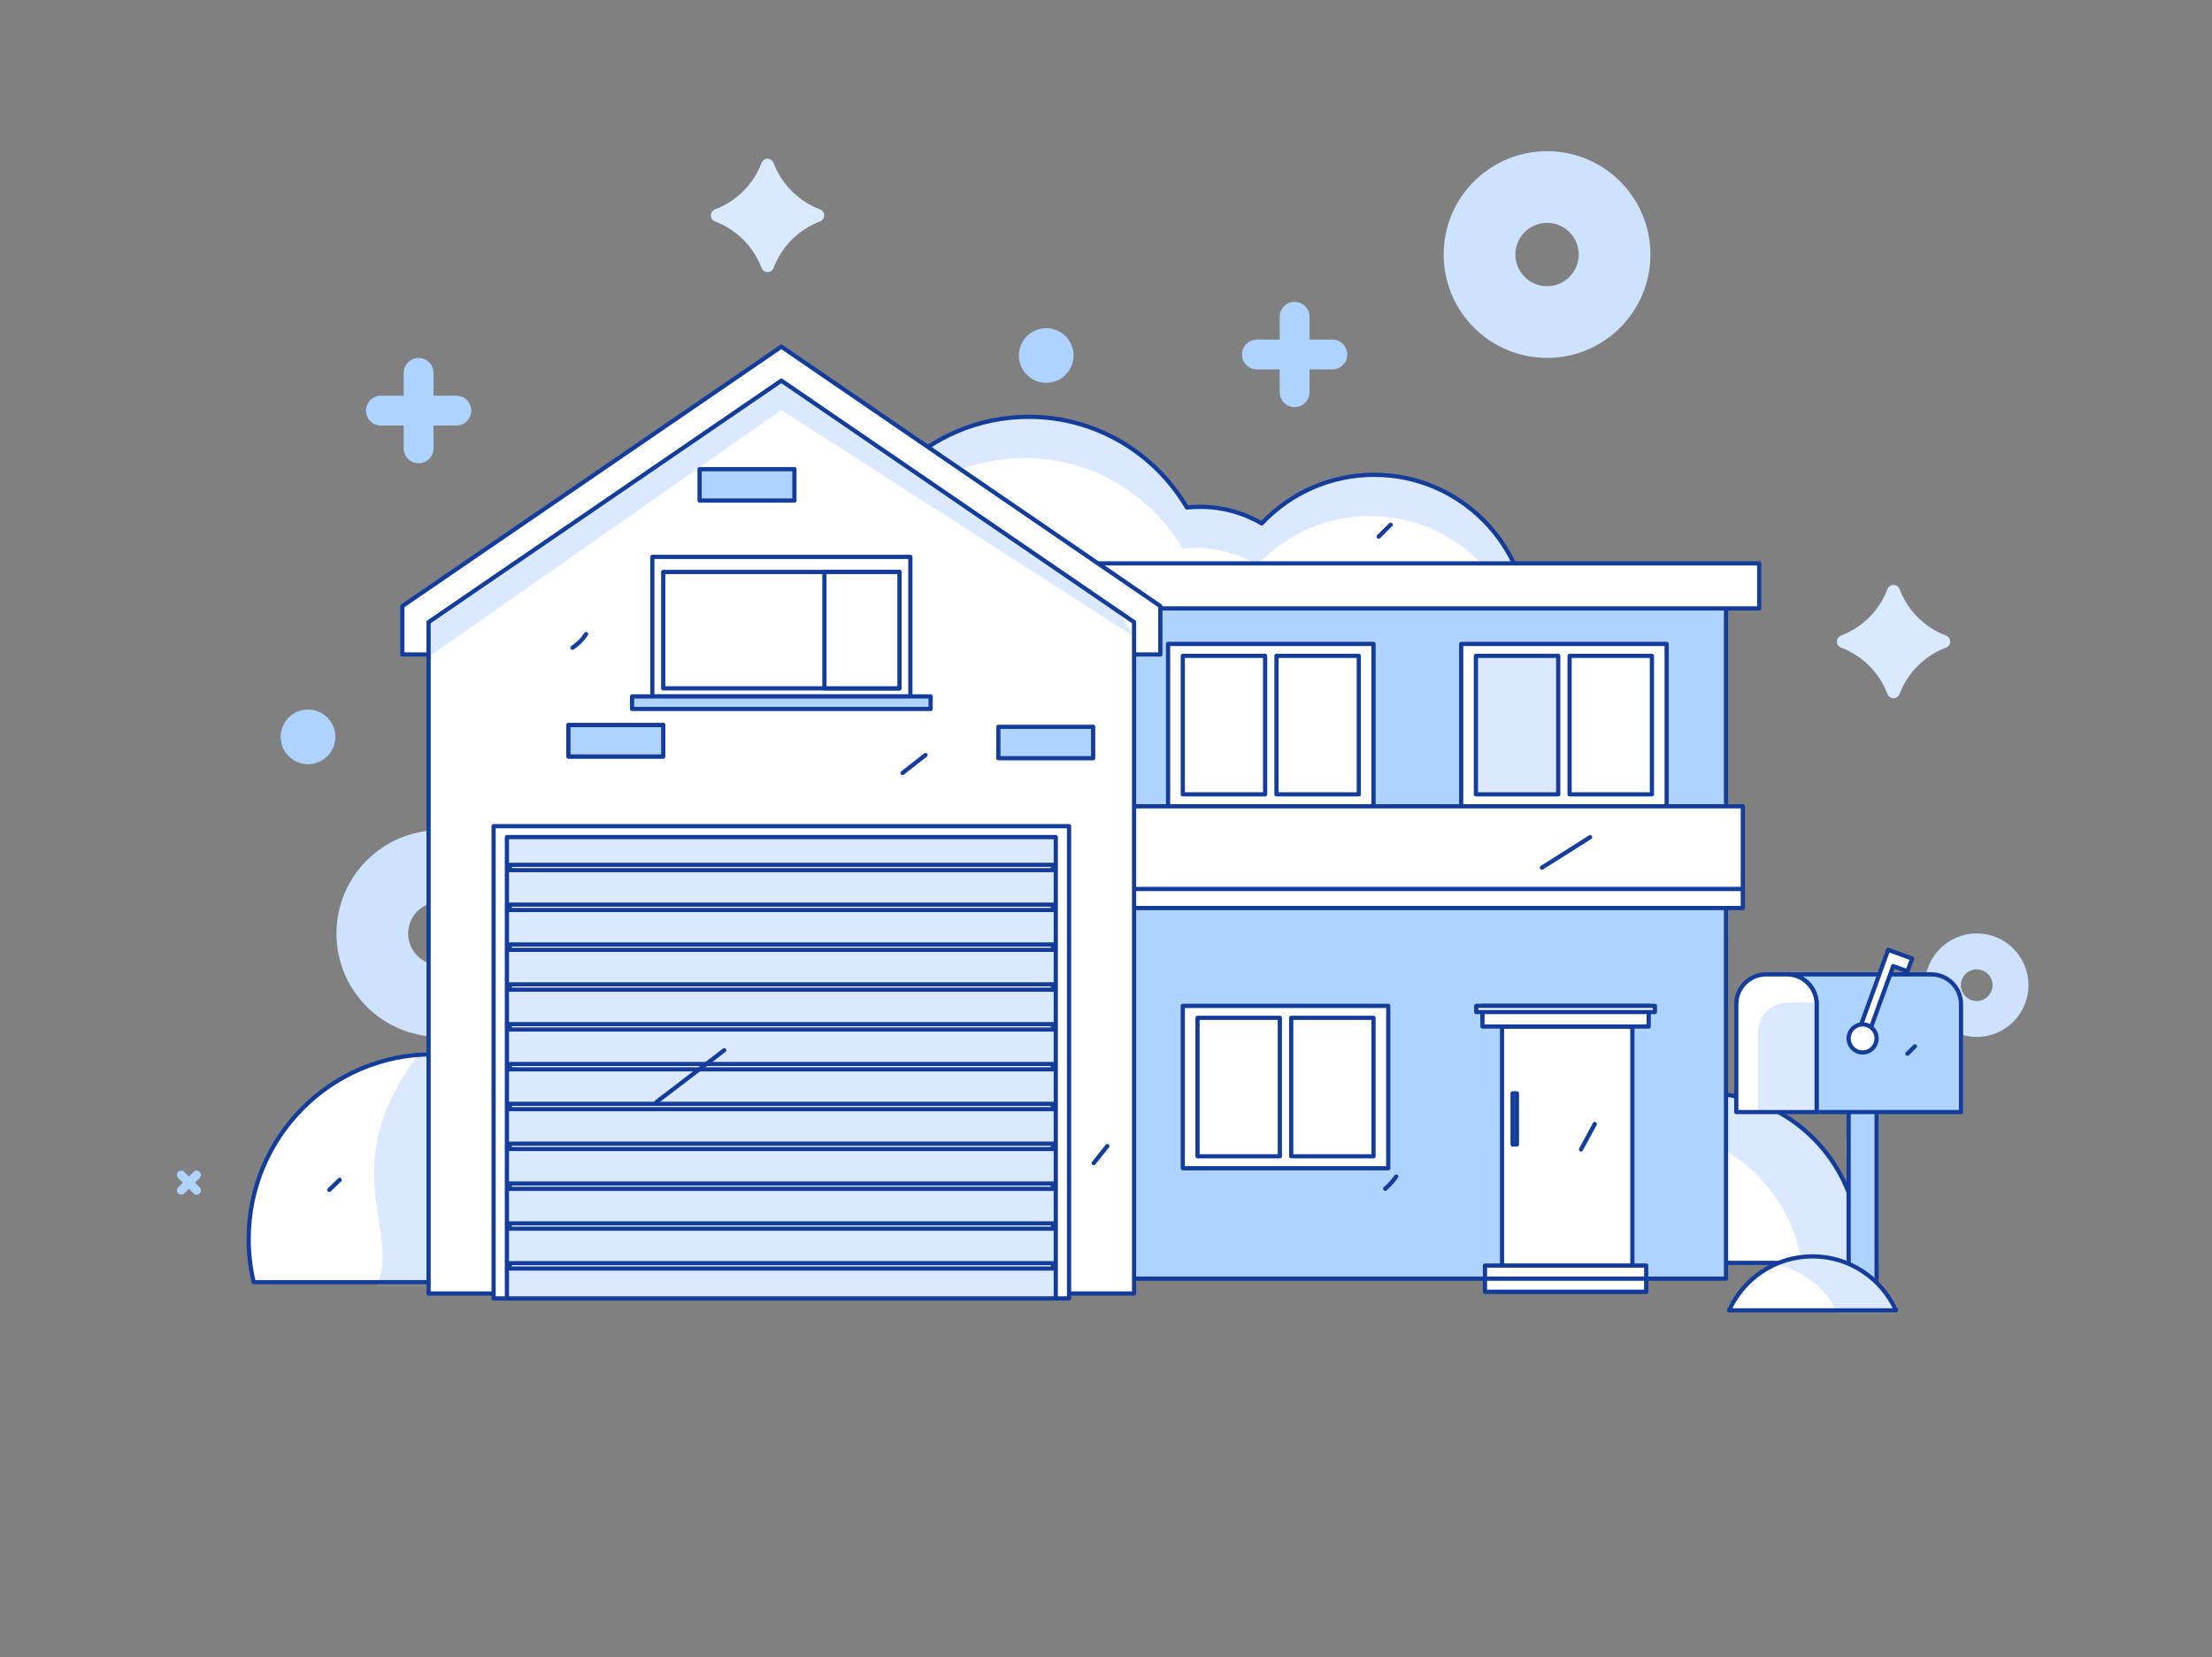 <svg width="630" height="472" viewBox="0 0 630 472" fill="none" xmlns="http://www.w3.org/2000/svg">
<rect x="0" y="0" width="630" height="472" fill="#808080" stroke="none"/>
<path fill-rule="evenodd" clip-rule="evenodd" d="M411.17 72.505C411.17 56.243 424.353 43.06 440.615 43.06C456.876 43.06 470.059 56.243 470.059 72.505C470.059 88.767 456.877 101.949 440.615 101.949C424.353 101.949 411.17 88.767 411.17 72.505ZM432.282 75.956C433.678 79.326 436.967 81.524 440.615 81.524V81.524C443.007 81.524 445.301 80.574 446.992 78.882C448.684 77.191 449.634 74.897 449.634 72.505C449.634 68.857 447.436 65.568 444.066 64.172C440.696 62.776 436.817 63.548 434.237 66.127C431.658 68.707 430.886 72.586 432.282 75.956Z" fill="#CDE2FD"/>
<path fill-rule="evenodd" clip-rule="evenodd" d="M95.83 265.916C95.83 249.655 109.012 236.472 125.274 236.472C141.536 236.472 154.718 249.655 154.718 265.916C154.718 282.178 141.536 295.361 125.274 295.361C109.012 295.361 95.83 282.178 95.83 265.916ZM116.941 269.368C118.337 272.738 121.626 274.935 125.274 274.935C127.666 274.935 129.96 273.985 131.651 272.294C133.343 270.602 134.293 268.308 134.293 265.916C134.293 262.268 132.096 258.98 128.725 257.584C125.355 256.188 121.476 256.959 118.897 259.539C116.317 262.118 115.545 265.998 116.941 269.368Z" fill="#CDE2FD"/>
<path fill-rule="evenodd" clip-rule="evenodd" d="M548.252 280.623C548.252 272.483 554.851 265.885 562.99 265.885C566.899 265.885 570.648 267.438 573.411 270.201C576.175 272.965 577.728 276.714 577.728 280.623C577.728 288.762 571.13 295.361 562.99 295.361C554.851 295.361 548.252 288.762 548.252 280.623ZM558.819 282.35C559.518 284.037 561.164 285.137 562.99 285.137C564.187 285.137 565.336 284.661 566.182 283.815C567.029 282.968 567.504 281.82 567.504 280.623C567.504 278.797 566.405 277.151 564.718 276.452C563.031 275.753 561.089 276.14 559.798 277.431C558.507 278.722 558.121 280.663 558.819 282.35Z" fill="#CDE2FD"/>
<circle cx="297.968" cy="101.267" r="7.784" fill="#AED3FF"/>
<circle cx="87.731" cy="209.899" r="7.784" fill="#AED3FF"/>
<path d="M129.97 112.718H123.474V106.223C123.474 103.877 121.573 101.976 119.227 101.976C116.881 101.976 114.98 103.877 114.98 106.223V112.718H108.484C106.139 112.718 104.237 114.62 104.237 116.966C104.237 119.311 106.139 121.213 108.484 121.213H114.98V127.708C114.98 130.054 116.881 131.955 119.227 131.955C121.573 131.955 123.474 130.054 123.474 127.708V121.213H129.97C132.315 121.213 134.217 119.311 134.217 116.966C134.217 114.62 132.315 112.718 129.97 112.718Z" fill="#AFD3FF"/>
<path d="M316.428 269.891H309.932V263.395C309.932 261.049 308.031 259.148 305.685 259.148C303.339 259.148 301.438 261.049 301.438 263.395V269.891H294.942C292.597 269.891 290.695 271.792 290.695 274.138C290.695 276.483 292.597 278.385 294.942 278.385H301.438V284.88C301.438 287.226 303.339 289.127 305.685 289.127C308.031 289.127 309.932 287.226 309.932 284.88V278.385H316.428C317.554 278.385 318.634 277.937 319.431 277.141C320.227 276.344 320.675 275.264 320.675 274.138C320.675 271.792 318.773 269.891 316.428 269.891Z" fill="#D9E9FF"/>
<path d="M379.464 96.733H372.968V90.237C372.968 87.891 371.067 85.99 368.721 85.99C366.376 85.99 364.474 87.891 364.474 90.237V96.733H357.979C355.633 96.733 353.731 98.634 353.731 100.98C353.731 103.325 355.633 105.227 357.979 105.227H364.474V111.722C364.474 114.068 366.376 115.969 368.721 115.969C371.067 115.969 372.968 114.068 372.968 111.722V105.227H379.464C381.809 105.227 383.711 103.325 383.711 100.98C383.711 98.634 381.809 96.733 379.464 96.733Z" fill="#AFD3FF"/>
<path d="M56.867 338.212L55.54 336.885L56.867 335.558C57.346 335.079 57.346 334.302 56.867 333.822C56.388 333.343 55.611 333.343 55.131 333.822L53.804 335.149L52.477 333.822C51.998 333.343 51.221 333.343 50.742 333.822C50.262 334.302 50.262 335.079 50.742 335.558L52.069 336.885L50.742 338.212C50.262 338.691 50.262 339.468 50.742 339.948C51.221 340.427 51.998 340.427 52.477 339.948L53.804 338.62L55.131 339.948C55.611 340.427 56.388 340.427 56.867 339.948C57.346 339.468 57.346 338.691 56.867 338.212Z" fill="#AFD3FF"/>
<path d="M234.737 61.361C234.739 60.603 234.274 59.923 233.568 59.649C227.454 57.338 222.627 52.511 220.316 46.397C220.042 45.691 219.362 45.226 218.605 45.228C217.847 45.226 217.167 45.691 216.893 46.397C214.582 52.511 209.755 57.338 203.641 59.649C202.935 59.923 202.47 60.603 202.472 61.361C202.47 62.118 202.935 62.798 203.641 63.072C209.755 65.383 214.582 70.21 216.893 76.324C217.167 77.03 217.847 77.495 218.605 77.493C219.362 77.495 220.042 77.03 220.316 76.324C222.627 70.21 227.454 65.383 233.568 63.072C234.274 62.798 234.739 62.118 234.737 61.361Z" fill="#D9E9FF"/>
<path d="M555.426 182.755C555.428 181.998 554.963 181.318 554.257 181.044C548.143 178.733 543.316 173.906 541.005 167.792C540.731 167.086 540.051 166.621 539.293 166.623C538.536 166.621 537.856 167.086 537.582 167.792C535.271 173.906 530.444 178.733 524.33 181.044C523.624 181.318 523.159 181.998 523.161 182.755C523.159 183.513 523.624 184.193 524.33 184.467C530.444 186.778 535.271 191.605 537.582 197.719C537.856 198.425 538.536 198.889 539.293 198.888C540.051 198.889 540.731 198.425 541.005 197.719C543.316 191.605 548.143 186.778 554.257 184.467C554.963 184.193 555.428 183.513 555.426 182.755Z" fill="#D9E9FF"/>
<mask id="mask0_1_6242" style="mask-type:luminance" maskUnits="userSpaceOnUse" x="0" y="0" width="630" height="472">
<rect width="629.333" height="472" fill="white"/>
</mask>
<g mask="url(#mask0_1_6242)">
<path d="M70.82 352.933C70.82 323.878 94.25 300.324 123.152 300.324C142.327 300.324 159.091 310.694 168.204 326.159C169.453 326.025 170.707 325.957 171.963 325.957C178.131 325.948 184.191 327.584 189.518 330.694C197.815 321.847 209.406 316.832 221.536 316.84C245.885 316.84 265.625 336.684 265.625 361.163C265.625 362.533 265.56 363.887 265.439 365.225H72.26C71.302 361.198 70.818 357.073 70.82 352.933Z" fill="white"/>
<mask id="mask1_1_6242" style="mask-type:luminance" maskUnits="userSpaceOnUse" x="70" y="300" width="196" height="66">
<path fill-rule="evenodd" clip-rule="evenodd" d="M70.82 352.933C70.82 323.878 94.25 300.324 123.152 300.324C142.327 300.324 159.091 310.694 168.204 326.159C169.453 326.025 170.707 325.957 171.963 325.957C178.131 325.948 184.191 327.584 189.518 330.694C197.815 321.847 209.406 316.832 221.536 316.84C245.885 316.84 265.625 336.684 265.625 361.163C265.625 362.533 265.56 363.887 265.439 365.225H72.26C71.302 361.198 70.818 357.073 70.82 352.933Z" fill="white"/>
</mask>
<g mask="url(#mask1_1_6242)">
<path d="M126.551 291.733C83.039 337.852 129.452 358.265 95.367 377.95C61.283 397.635 135.254 380.137 135.254 380.137L126.551 291.733Z" fill="#DAE9FF"/>
</g>
<path fill-rule="evenodd" clip-rule="evenodd" d="M70.82 352.933C70.82 323.878 94.25 300.324 123.152 300.324C142.327 300.324 159.091 310.694 168.204 326.159C169.453 326.025 170.707 325.957 171.963 325.957C178.131 325.948 184.191 327.584 189.518 330.694C197.815 321.847 209.406 316.832 221.536 316.84C245.885 316.84 265.625 336.684 265.625 361.163C265.625 362.533 265.56 363.887 265.439 365.225H72.26C71.302 361.198 70.818 357.073 70.82 352.933Z" stroke="#143C9A" stroke-width="1.2" stroke-linecap="round" stroke-linejoin="round"/>
<path d="M240.666 171.34C240.666 142.285 264.096 118.731 292.998 118.731C312.174 118.731 328.937 129.101 338.05 144.566C339.299 144.432 340.553 144.364 341.809 144.364C347.978 144.355 354.037 145.991 359.364 149.101C367.661 140.254 379.252 135.239 391.382 135.247C415.732 135.247 435.471 155.091 435.471 179.57C435.471 180.94 435.406 182.294 435.285 183.632H242.106C241.148 179.605 240.665 175.48 240.666 171.34Z" fill="#DAE9FF"/>
<mask id="mask2_1_6242" style="mask-type:luminance" maskUnits="userSpaceOnUse" x="240" y="118" width="196" height="66">
<path fill-rule="evenodd" clip-rule="evenodd" d="M240.666 171.34C240.666 142.285 264.096 118.731 292.998 118.731C312.174 118.731 328.937 129.101 338.05 144.566C339.299 144.432 340.553 144.364 341.809 144.364C347.978 144.355 354.037 145.991 359.364 149.101C367.661 140.254 379.252 135.239 391.382 135.247C415.732 135.247 435.471 155.091 435.471 179.57C435.471 180.94 435.406 182.294 435.285 183.632H242.106C241.148 179.605 240.665 175.48 240.666 171.34Z" fill="white"/>
</mask>
<g mask="url(#mask2_1_6242)">
<path d="M239.47 183.082C239.47 154.026 262.9 130.472 291.802 130.472C310.978 130.472 327.741 140.843 336.854 156.307C338.103 156.173 339.357 156.106 340.613 156.105C346.782 156.097 352.841 157.732 358.168 160.843C366.465 151.996 378.056 146.98 390.186 146.988C414.535 146.988 434.275 166.833 434.275 191.312C434.275 192.681 434.21 194.035 434.089 195.373H240.91C239.952 191.346 239.469 187.221 239.47 183.082Z" fill="white"/>
</g>
<path fill-rule="evenodd" clip-rule="evenodd" d="M240.666 171.34C240.666 142.285 264.096 118.731 292.998 118.731C312.174 118.731 328.937 129.101 338.05 144.566C339.299 144.432 340.553 144.364 341.809 144.364C347.978 144.355 354.037 145.991 359.364 149.101C367.661 140.254 379.252 135.239 391.382 135.247C415.732 135.247 435.471 155.091 435.471 179.57C435.471 180.94 435.406 182.294 435.285 183.632H242.106C241.148 179.605 240.665 175.48 240.666 171.34Z" stroke="#143C9A" stroke-width="1.2" stroke-linecap="round" stroke-linejoin="round"/>
<path d="M334.675 347.45C334.675 318.394 358.104 294.84 387.006 294.84C406.182 294.84 422.946 305.211 432.059 320.676C433.307 320.541 434.562 320.474 435.818 320.473C441.986 320.465 448.046 322.1 453.372 325.211C461.67 316.364 473.261 311.348 485.39 311.357C509.74 311.357 529.479 331.201 529.479 355.68C529.479 357.049 529.414 358.403 529.293 359.741H336.114C335.156 355.715 334.673 351.589 334.675 347.45Z" fill="#DAE9FF"/>
<mask id="mask3_1_6242" style="mask-type:luminance" maskUnits="userSpaceOnUse" x="334" y="294" width="196" height="66">
<path fill-rule="evenodd" clip-rule="evenodd" d="M334.675 347.45C334.675 318.394 358.104 294.84 387.006 294.84C406.182 294.84 422.946 305.211 432.059 320.676C433.307 320.541 434.562 320.474 435.818 320.473C441.986 320.465 448.046 322.1 453.372 325.211C461.67 316.364 473.261 311.348 485.39 311.357C509.74 311.357 529.479 331.201 529.479 355.68C529.479 357.049 529.414 358.403 529.293 359.741H336.114C335.156 355.715 334.673 351.589 334.675 347.45Z" fill="white"/>
</mask>
<g mask="url(#mask3_1_6242)">
<path d="M318.758 358.04C318.758 328.984 342.187 305.43 371.089 305.43C390.265 305.43 407.029 315.801 416.142 331.265C417.39 331.131 418.645 331.064 419.9 331.063C426.069 331.055 432.128 332.69 437.455 335.801C445.753 326.954 457.344 321.938 469.473 321.946C493.823 321.946 513.562 341.791 513.562 366.27C513.562 367.639 513.497 368.993 513.376 370.331H320.197C319.239 366.304 318.756 362.179 318.758 358.04Z" fill="white"/>
</g>
<path fill-rule="evenodd" clip-rule="evenodd" d="M334.675 347.45C334.675 318.394 358.104 294.84 387.006 294.84C406.182 294.84 422.946 305.211 432.059 320.676C433.307 320.541 434.562 320.474 435.818 320.473C441.986 320.465 448.046 322.1 453.372 325.211C461.67 316.364 473.261 311.348 485.39 311.357C509.74 311.357 529.479 331.201 529.479 355.68C529.479 357.049 529.414 358.404 529.293 359.741H336.114C335.156 355.715 334.673 351.589 334.675 347.45V347.45Z" stroke="#143C9A" stroke-width="1.2" stroke-linecap="round" stroke-linejoin="round"/>
<rect x="491.59" y="364.223" width="225.966" height="196.481" transform="rotate(180 491.59 364.223)" fill="#AFD3FF"/>
<mask id="mask4_1_6242" style="mask-type:luminance" maskUnits="userSpaceOnUse" x="265" y="167" width="227" height="198">
<rect x="491.59" y="364.223" width="225.966" height="196.481" transform="rotate(180 491.59 364.223)" fill="white"/>
</mask>
<g mask="url(#mask4_1_6242)">
<path d="M505.573 267.247H327.575V359.742H280.437L290.449 235.335L496.374 241.812L516.082 269.038" fill="#AFD3FF"/>
</g>
<rect x="491.59" y="364.223" width="225.966" height="196.481" transform="rotate(180 491.59 364.223)" stroke="#143C9A" stroke-width="1.2" stroke-linecap="round" stroke-linejoin="round"/>
<rect x="395.39" y="332.774" width="58.517" height="46.248" transform="rotate(180 395.39 332.774)" fill="white" stroke="#143C9A" stroke-width="1.2" stroke-linecap="round" stroke-linejoin="round"/>
<rect x="391.197" y="329.371" width="23.448" height="39.443" transform="rotate(180 391.197 329.371)" fill="white" stroke="#143C9A" stroke-width="1.2" stroke-linecap="round" stroke-linejoin="round"/>
<rect x="364.514" y="329.371" width="23.448" height="39.443" transform="rotate(180 364.514 329.371)" fill="white" stroke="#143C9A" stroke-width="1.2" stroke-linecap="round" stroke-linejoin="round"/>
<rect x="474.677" y="229.671" width="58.517" height="46.248" transform="rotate(180 474.677 229.671)" fill="white" stroke="#143C9A" stroke-width="1.2" stroke-linecap="round" stroke-linejoin="round"/>
<rect x="470.484" y="226.268" width="23.448" height="39.443" transform="rotate(180 470.484 226.268)" fill="white" stroke="#143C9A" stroke-width="1.2" stroke-linecap="round" stroke-linejoin="round"/>
<rect x="443.801" y="226.268" width="23.448" height="39.443" transform="rotate(180 443.801 226.268)" fill="#DAE9FF" stroke="#143C9A" stroke-width="1.2" stroke-linecap="round" stroke-linejoin="round"/>
<rect x="391.197" y="229.671" width="58.517" height="46.248" transform="rotate(180 391.197 229.671)" fill="white" stroke="#143C9A" stroke-width="1.2" stroke-linecap="round" stroke-linejoin="round"/>
<rect x="501.039" y="173.31" width="244.864" height="12.826" transform="rotate(180 501.039 173.31)" fill="white" stroke="#143C9A" stroke-width="1.2" stroke-linecap="round" stroke-linejoin="round"/>
<rect x="464.908" y="364.223" width="37.115" height="71.817" transform="rotate(180 464.908 364.223)" fill="white" stroke="#143C9A" stroke-width="1.2" stroke-linecap="round" stroke-linejoin="round"/>
<rect x="432.031" y="325.991" width="1.227" height="14.553" transform="rotate(180 432.031 325.991)" fill="white" stroke="#143C9A" stroke-width="1.2" stroke-linecap="round" stroke-linejoin="round"/>
<rect x="469.57" y="292.407" width="47.353" height="5.881" transform="rotate(180 469.57 292.407)" fill="white" stroke="#143C9A" stroke-width="1.2" stroke-linecap="round" stroke-linejoin="round"/>
<rect x="471.337" y="288.276" width="50.886" height="1.751" transform="rotate(180 471.337 288.276)" fill="white" stroke="#143C9A" stroke-width="1.2" stroke-linecap="round" stroke-linejoin="round"/>
<rect x="468.85" y="367.954" width="45.913" height="7.462" transform="rotate(180 468.85 367.954)" fill="white" stroke="#143C9A" stroke-width="1.2" stroke-linecap="round" stroke-linejoin="round"/>
<rect x="468.85" y="367.954" width="45.913" height="3.731" transform="rotate(180 468.85 367.954)" fill="white" stroke="#143C9A" stroke-width="1.2" stroke-linecap="round" stroke-linejoin="round"/>
<rect x="496.374" y="255.94" width="236.15" height="26.269" transform="rotate(180 496.374 255.94)" fill="white"/>
<rect x="496.374" y="255.94" width="236.15" height="26.269" transform="rotate(180 496.374 255.94)" stroke="#143C9A" stroke-width="1.2" stroke-linecap="round" stroke-linejoin="round"/>
<rect x="496.374" y="258.654" width="236.15" height="5.426" transform="rotate(180 496.374 258.654)" fill="white" stroke="#143C9A" stroke-width="1.2" stroke-linecap="round" stroke-linejoin="round"/>
<path d="M114.587 186.419V172.653L222.534 98.745L330.48 172.653V186.419H114.587Z" fill="white" stroke="#143C9A" stroke-width="1.2" stroke-linecap="round" stroke-linejoin="round"/>
<path d="M122.069 368.457H322.998V177.213L222.533 108.428L122.069 177.213V368.457Z" fill="white"/>
<mask id="mask5_1_6242" style="mask-type:luminance" maskUnits="userSpaceOnUse" x="122" y="108" width="201" height="261">
<path fill-rule="evenodd" clip-rule="evenodd" d="M122.069 368.457H322.998V177.213L222.533 108.428L122.069 177.213V368.457Z" fill="white"/>
</mask>
<g mask="url(#mask5_1_6242)">
<path d="M109.288 196.071L222.533 116.806L322.998 181.328L278.986 110.973L188.892 97.121L144.372 113.161" fill="#DAE9FF"/>
</g>
<path fill-rule="evenodd" clip-rule="evenodd" d="M122.069 368.457H322.998V177.213L222.533 108.428L122.069 177.213V368.457V368.457Z" stroke="#143C9A" stroke-width="1.2" stroke-linecap="round" stroke-linejoin="round"/>
<rect x="259.277" y="198.379" width="73.486" height="39.752" transform="rotate(180 259.277 198.379)" fill="white" stroke="#143C9A" stroke-width="1.2" stroke-linecap="round" stroke-linejoin="round"/>
<rect x="265.05" y="201.941" width="85.033" height="3.563" transform="rotate(180 265.05 201.941)" fill="#AFD3FF" stroke="#143C9A" stroke-width="1.2" stroke-linecap="round" stroke-linejoin="round"/>
<rect x="256.175" y="196.072" width="67.282" height="33.149" transform="rotate(180 256.175 196.072)" fill="white" stroke="#143C9A" stroke-width="1.2" stroke-linecap="round" stroke-linejoin="round"/>
<rect x="256.175" y="196.072" width="21.372" height="33.149" transform="rotate(180 256.175 196.072)" fill="white" stroke="#143C9A" stroke-width="1.2" stroke-linecap="round" stroke-linejoin="round"/>
<rect x="304.481" y="369.852" width="163.896" height="134.517" transform="rotate(180 304.481 369.852)" fill="white" stroke="#143C9A" stroke-width="1.2" stroke-linecap="round" stroke-linejoin="round"/>
<rect x="300.695" y="369.852" width="156.324" height="131.41" transform="rotate(180 300.695 369.852)" fill="#DAE9FF" stroke="#143C9A" stroke-width="1.2" stroke-linecap="round" stroke-linejoin="round"/>
<rect x="299.872" y="247.859" width="154.676" height="1.515" transform="rotate(180 299.872 247.859)" fill="white" stroke="#143C9A" stroke-width="1.2" stroke-linecap="round" stroke-linejoin="round"/>
<rect x="299.872" y="259.206" width="154.676" height="1.515" transform="rotate(180 299.872 259.206)" fill="white" stroke="#143C9A" stroke-width="1.2" stroke-linecap="round" stroke-linejoin="round"/>
<rect x="299.872" y="281.901" width="154.676" height="1.515" transform="rotate(180 299.872 281.901)" fill="white" stroke="#143C9A" stroke-width="1.2" stroke-linecap="round" stroke-linejoin="round"/>
<rect x="299.872" y="304.596" width="154.676" height="1.515" transform="rotate(180 299.872 304.596)" fill="white" stroke="#143C9A" stroke-width="1.2" stroke-linecap="round" stroke-linejoin="round"/>
<rect x="299.872" y="270.553" width="154.676" height="1.515" transform="rotate(180 299.872 270.553)" fill="white" stroke="#143C9A" stroke-width="1.2" stroke-linecap="round" stroke-linejoin="round"/>
<rect x="299.872" y="293.249" width="154.676" height="1.515" transform="rotate(180 299.872 293.249)" fill="white" stroke="#143C9A" stroke-width="1.2" stroke-linecap="round" stroke-linejoin="round"/>
<rect x="299.872" y="315.944" width="154.676" height="1.515" transform="rotate(180 299.872 315.944)" fill="white" stroke="#143C9A" stroke-width="1.2" stroke-linecap="round" stroke-linejoin="round"/>
<rect x="299.872" y="338.638" width="154.676" height="1.515" transform="rotate(180 299.872 338.638)" fill="white" stroke="#143C9A" stroke-width="1.2" stroke-linecap="round" stroke-linejoin="round"/>
<rect x="299.872" y="327.291" width="154.676" height="1.515" transform="rotate(180 299.872 327.291)" fill="white" stroke="#143C9A" stroke-width="1.2" stroke-linecap="round" stroke-linejoin="round"/>
<rect x="299.872" y="349.986" width="154.676" height="1.515" transform="rotate(180 299.872 349.986)" fill="white" stroke="#143C9A" stroke-width="1.2" stroke-linecap="round" stroke-linejoin="round"/>
<rect x="299.872" y="361.333" width="154.676" height="1.515" transform="rotate(180 299.872 361.333)" fill="white" stroke="#143C9A" stroke-width="1.2" stroke-linecap="round" stroke-linejoin="round"/>
<rect x="311.346" y="215.977" width="27.004" height="8.94" transform="rotate(180 311.346 215.977)" fill="#AFD3FF" stroke="#143C9A" stroke-width="1.2" stroke-linecap="round" stroke-linejoin="round"/>
<rect x="226.259" y="142.582" width="27.004" height="8.94" transform="rotate(180 226.259 142.582)" fill="#AFD3FF" stroke="#143C9A" stroke-width="1.2" stroke-linecap="round" stroke-linejoin="round"/>
<rect x="188.892" y="215.487" width="27.004" height="8.94" transform="rotate(180 188.892 215.487)" fill="white" stroke="#143C9A" stroke-width="1.2" stroke-linecap="round" stroke-linejoin="round"/>
<rect x="188.892" y="215.487" width="27.004" height="8.94" transform="rotate(180 188.892 215.487)" fill="#AFD3FF" stroke="#143C9A" stroke-width="1.2" stroke-linecap="round" stroke-linejoin="round"/>
<rect x="526.513" y="310.081" width="7.956" height="62.209" fill="#AFD3FF"/>
<mask id="mask6_1_6242" style="mask-type:luminance" maskUnits="userSpaceOnUse" x="526" y="310" width="9" height="63">
<rect x="526.513" y="310.081" width="7.956" height="62.209" fill="white"/>
</mask>
<g mask="url(#mask6_1_6242)">
<path d="M524.147 329.891C536.566 330.165 534.695 365.566 534.695 365.566L538.729 309.839L529.936 309.11" fill="#AFD3FF"/>
</g>
<rect x="526.513" y="310.081" width="7.956" height="62.209" stroke="#143C9A" stroke-width="1.2" stroke-linecap="round" stroke-linejoin="round"/>
<path d="M550.057 277.554H508.939C513.622 277.567 517.408 281.373 517.395 286.056V316.769H558.514V286.056C558.526 281.373 554.74 277.567 550.057 277.554V277.554Z" fill="#AFD3FF"/>
<mask id="mask7_1_6242" style="mask-type:luminance" maskUnits="userSpaceOnUse" x="508" y="277" width="51" height="40">
<path fill-rule="evenodd" clip-rule="evenodd" d="M550.057 277.554H508.939C513.622 277.567 517.408 281.373 517.395 286.056V316.769H558.514V286.056C558.526 281.373 554.74 277.567 550.057 277.554V277.554Z" fill="white"/>
</mask>
<g mask="url(#mask7_1_6242)">
<path d="M484.491 282.157C560.697 281.102 553.913 275.641 558.514 316.769C563.114 357.897 580.626 266.87 580.626 266.87L549.577 249.996L487.693 262.918" fill="#AFD3FF"/>
</g>
<path fill-rule="evenodd" clip-rule="evenodd" d="M550.057 277.554H508.939C513.622 277.567 517.408 281.373 517.395 286.056V316.769H558.513V286.056C558.526 281.373 554.74 277.567 550.057 277.554V277.554Z" stroke="#143C9A" stroke-width="1.2" stroke-linecap="round" stroke-linejoin="round"/>
<path d="M508.939 277.554H502.968C498.285 277.567 494.499 281.373 494.512 286.056V316.769H517.395V286.056C517.408 281.373 513.622 277.567 508.939 277.554Z" fill="white"/>
<mask id="mask8_1_6242" style="mask-type:luminance" maskUnits="userSpaceOnUse" x="494" y="277" width="24" height="40">
<path fill-rule="evenodd" clip-rule="evenodd" d="M508.939 277.554H502.968C498.285 277.567 494.499 281.373 494.512 286.056V316.769H517.395V286.056C517.408 281.373 513.622 277.567 508.939 277.554Z" fill="white"/>
</mask>
<g mask="url(#mask8_1_6242)">
<path d="M515.103 285.574H509.133C504.45 285.587 500.664 289.393 500.676 294.076V324.788H523.56V294.076C523.572 289.393 519.786 285.587 515.103 285.574V285.574Z" fill="#DAE9FF"/>
</g>
<path fill-rule="evenodd" clip-rule="evenodd" d="M508.939 277.554H502.968C498.285 277.567 494.499 281.373 494.512 286.056V316.769H517.395V286.056C517.408 281.373 513.622 277.567 508.939 277.554Z" stroke="#143C9A" stroke-width="1.2" stroke-linecap="round" stroke-linejoin="round"/>
<path d="M544.588 273.046L540.518 271.557L538.815 270.933L537.776 270.553L528.998 294.799L531.739 295.802L539.202 275.189L543.273 276.679L544.588 273.046Z" fill="white" stroke="#143C9A" stroke-width="1.2" stroke-linecap="round" stroke-linejoin="round"/>
<ellipse cx="530.491" cy="295.802" rx="3.978" ry="3.999" fill="white" stroke="#143C9A" stroke-width="1.2" stroke-linecap="round" stroke-linejoin="round"/>
<path d="M516.232 357.877C526.798 357.877 535.892 364.185 540.011 373.255H492.454C496.572 364.185 505.667 357.877 516.232 357.877Z" fill="white"/>
<mask id="mask9_1_6242" style="mask-type:luminance" maskUnits="userSpaceOnUse" x="492" y="357" width="49" height="17">
<path fill-rule="evenodd" clip-rule="evenodd" d="M516.232 357.877C526.798 357.877 535.892 364.185 540.011 373.255H492.454C496.572 364.185 505.667 357.877 516.232 357.877Z" fill="white"/>
</mask>
<g mask="url(#mask9_1_6242)">
<path d="M492.454 357.877C526.513 360.007 523.953 380.465 523.953 380.465H558.513L537.909 348.082" fill="#DAE9FF"/>
</g>
<path fill-rule="evenodd" clip-rule="evenodd" d="M516.232 357.877C526.798 357.877 535.892 364.185 540.011 373.255H492.454C496.572 364.185 505.667 357.877 516.232 357.877Z" stroke="#143C9A" stroke-width="1.2" stroke-linecap="round" stroke-linejoin="round"/>
<rect x="387.003" y="226.268" width="23.448" height="39.443" transform="rotate(180 387.003 226.268)" fill="white" stroke="#143C9A" stroke-width="1.2" stroke-linecap="round" stroke-linejoin="round"/>
<rect x="360.321" y="226.268" width="23.448" height="39.443" transform="rotate(180 360.321 226.268)" fill="white" stroke="#143C9A" stroke-width="1.2" stroke-linecap="round" stroke-linejoin="round"/>
<path d="M166.926 180.621C165.924 182.175 164.604 183.498 163.051 184.502" stroke="#143C9A" stroke-width="1.2" stroke-linecap="round" stroke-linejoin="round"/>
<path d="M315.379 326.456L311.497 331.304" stroke="#143C9A" stroke-width="1.2" stroke-linecap="round" stroke-linejoin="round"/>
<path d="M454.211 320.17L450.283 327.428" stroke="#143C9A" stroke-width="1.2" stroke-linecap="round" stroke-linejoin="round"/>
<path d="M396.049 149.472L392.656 152.865" stroke="#143C9A" stroke-width="1.2" stroke-linecap="round" stroke-linejoin="round"/>
<path d="M96.74 336.071L93.788 338.933" stroke="#143C9A" stroke-width="1.2" stroke-linecap="round" stroke-linejoin="round"/>
</g>
<path d="M397.671 335.13C396.765 336.416 395.704 337.587 394.513 338.615" stroke="#143C9A" stroke-width="1.2" stroke-linecap="round" stroke-linejoin="round"/>
<path d="M263.598 215.061L257.068 220.185" stroke="#143C9A" stroke-width="1.2" stroke-linecap="round" stroke-linejoin="round"/>
<path d="M206.268 299.156L187.007 313.879" stroke="#143C9A" stroke-width="1.2" stroke-linecap="round" stroke-linejoin="round"/>
<path d="M452.873 238.487L439.15 247.149" stroke="#143C9A" stroke-width="1.2" stroke-linecap="round" stroke-linejoin="round"/>
<path d="M545.378 298.039L543.251 300.165" stroke="#143C9A" stroke-width="1.2" stroke-linecap="round" stroke-linejoin="round"/>
</svg>
